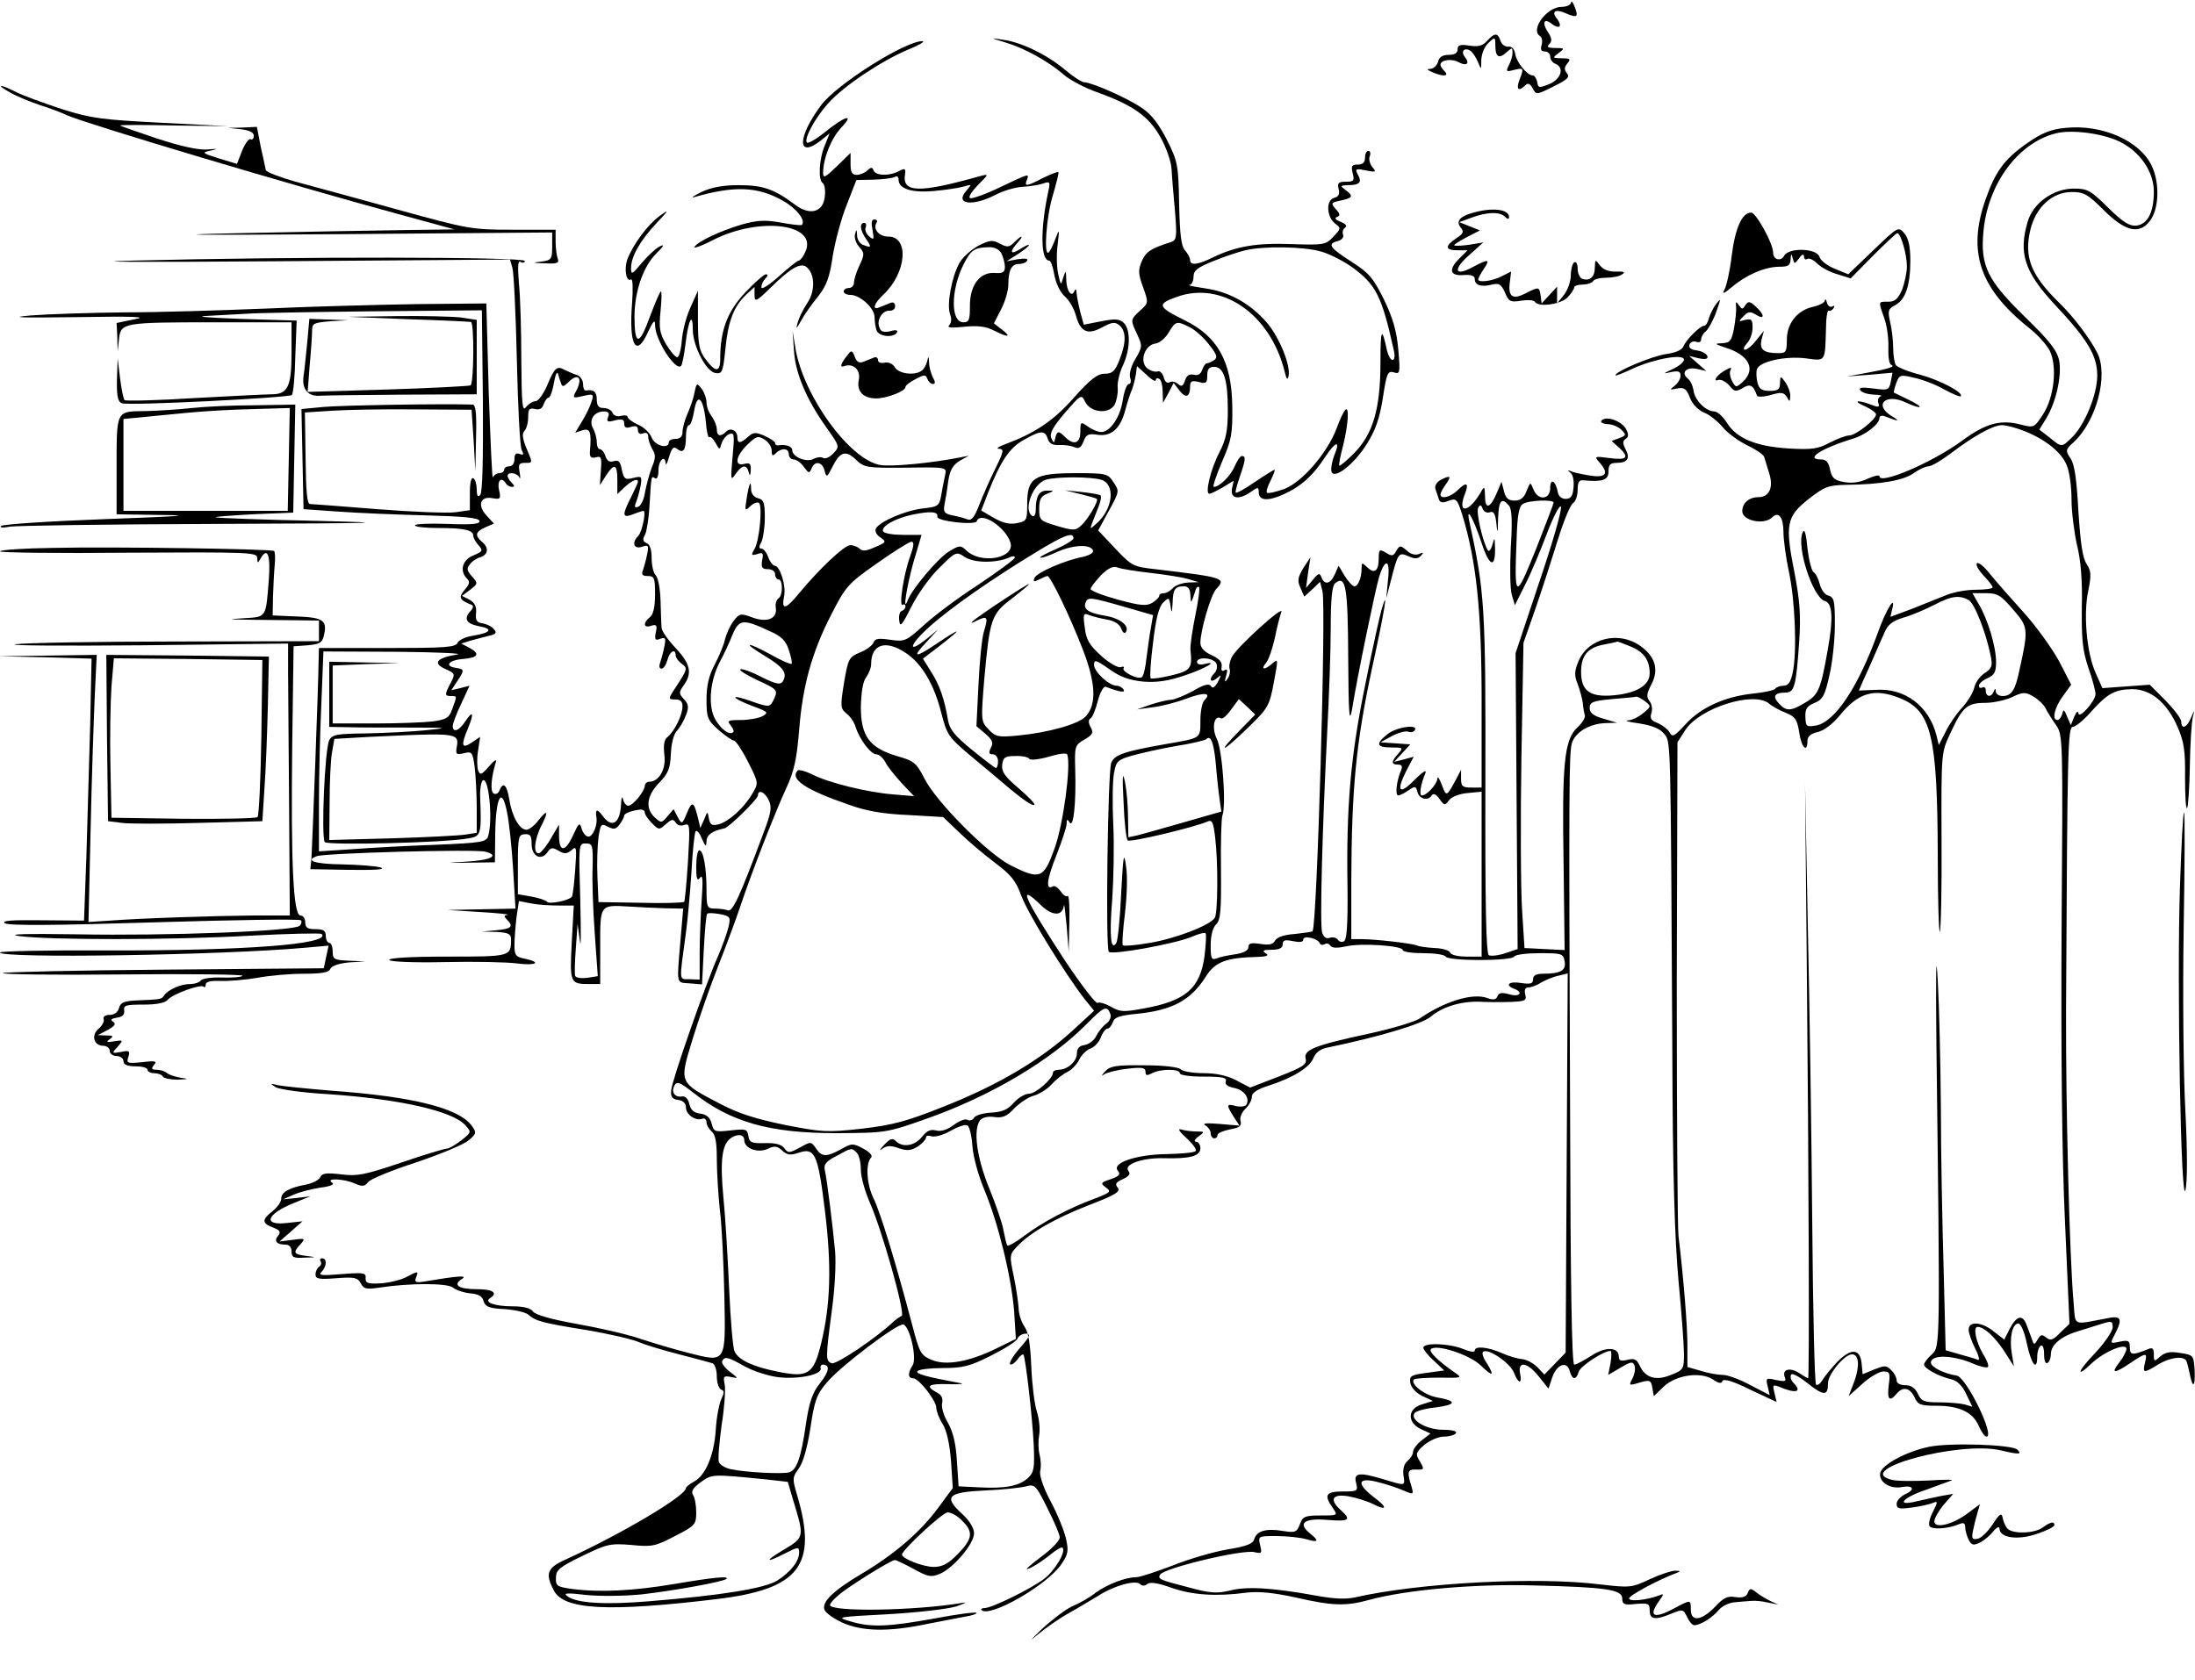 <?xml version="1.0" standalone="no"?>
<!DOCTYPE svg PUBLIC "-//W3C//DTD SVG 20010904//EN"
 "http://www.w3.org/TR/2001/REC-SVG-20010904/DTD/svg10.dtd">
<svg version="1.0" xmlns="http://www.w3.org/2000/svg"
 width="640pt" height="490pt" viewBox="0 0 640 490"
 preserveAspectRatio="xMidYMid meet">
<g transform="translate(0,490) scale(0.1,-0.1)"
fill="#000000" stroke="none">
<path d="M4581 4893 c-1 -7 -13 -13 -28 -13 -43 0 -92 -67 -63 -85 6 -4 8 -15
5 -26 -4 -13 -2 -19 9 -19 9 0 16 -7 16 -15 0 -9 7 -18 15 -21 27 -11 17 -44
-17 -59 -31 -12 -33 -12 -36 6 -2 10 -8 19 -13 19 -16 0 -47 38 -51 62 -2 14
-9 23 -20 22 -10 -1 -20 7 -23 17 -8 24 -17 24 -39 0 -13 -15 -26 -18 -52 -14
-27 4 -34 2 -34 -11 0 -11 -9 -16 -26 -16 -17 0 -28 -6 -31 -20 -3 -11 -13
-20 -22 -21 -12 0 -11 -2 4 -9 32 -14 52 -13 37 2 -7 7 -12 15 -12 19 0 14 32
19 52 8 24 -13 35 -5 19 15 -13 16 -1 29 16 18 7 -4 16 -19 22 -32 10 -25 10
-25 10 6 1 18 10 39 21 49 19 18 20 17 20 -7 0 -34 10 -41 32 -21 17 15 18 15
18 -1 0 -10 -5 -26 -11 -37 -9 -18 -7 -19 15 -13 29 7 30 6 16 -30 -10 -27 -2
-34 17 -15 8 8 14 6 22 -9 10 -19 11 -19 61 6 40 20 48 27 39 38 -9 11 -8 18
1 29 11 13 8 15 -16 15 -28 1 -28 1 -10 15 19 14 18 15 -9 15 -22 0 -26 3 -18
11 9 9 8 18 -4 36 -18 27 -11 42 12 23 9 -7 18 -10 22 -7 3 4 0 13 -7 22 -18
22 -5 30 26 16 33 -14 37 -11 25 20 -5 13 -10 18 -10 12z"/>
<path d="M2932 4776 c54 -16 124 -54 171 -95 18 -15 61 -38 96 -50 105 -38
150 -70 184 -130 17 -30 32 -72 33 -95 1 -22 6 -78 10 -123 6 -75 5 -83 -12
-89 -59 -19 -73 -28 -85 -56 -11 -26 -10 -38 4 -76 16 -45 16 -46 -9 -68 -29
-27 -28 -27 -8 -70 15 -32 15 -36 -5 -70 -13 -21 -19 -44 -16 -55 4 -11 2 -19
-4 -19 -5 0 -13 -20 -17 -45 -7 -51 -37 -95 -63 -95 -9 0 -27 7 -39 16 -21 15
-22 14 -22 -15 0 -34 -19 -41 -44 -16 -19 19 -24 19 -29 -2 -4 -17 -4 -17 -12
0 -5 13 5 32 40 73 47 54 48 55 59 32 16 -32 70 -37 86 -8 6 12 10 33 9 48 -2
15 5 45 15 66 22 47 23 103 3 124 -13 12 -25 13 -66 5 l-51 -10 -10 36 c-5 20
-10 45 -11 56 0 11 -3 14 -6 7 -8 -21 -23 -2 -24 31 -1 30 -1 31 -9 7 -7 -24
-7 -23 -15 13 -4 20 -5 58 -1 85 5 45 5 46 -7 15 -6 -17 -15 -35 -19 -39 -16
-15 -7 107 12 167 10 35 18 65 16 67 -2 2 -22 -6 -45 -17 -48 -25 -55 -26 -47
-6 7 20 9 20 -78 -21 -41 -20 -81 -34 -87 -32 -7 2 3 18 22 38 32 32 33 33 9
27 -181 -51 -231 -50 -221 6 2 16 -1 17 -18 8 -27 -15 -68 -14 -74 2 -4 10 -7
10 -18 0 -7 -7 -21 -13 -31 -13 -14 0 -18 8 -18 32 l0 32 -40 -39 c-33 -32
-40 -36 -40 -20 0 44 24 102 53 133 41 43 10 34 -51 -16 -24 -19 -46 -31 -49
-28 -10 10 23 72 63 116 45 50 155 123 231 155 32 13 51 24 43 25 -50 1 -251
-126 -296 -187 -70 -94 -70 -157 -1 -103 l26 21 -14 -35 c-17 -39 -20 -102 -6
-110 5 -3 8 -20 6 -38 -4 -47 -43 -58 -87 -25 -61 46 -94 57 -165 57 -47 0
-80 -7 -108 -20 -22 -11 -32 -18 -21 -15 118 34 185 31 258 -10 41 -23 68 -58
56 -71 -3 -2 -30 1 -62 7 -46 8 -67 7 -114 -6 -63 -19 -127 -49 -137 -65 -4
-6 22 3 56 21 136 68 305 46 267 -36 -6 -14 -15 -25 -19 -25 -4 0 -30 -21 -58
-46 -28 -25 -51 -40 -51 -32 0 8 5 19 12 26 7 7 8 12 1 12 -5 0 -33 -24 -60
-53 -52 -55 -73 -110 -73 -193 0 -41 -14 -41 -44 0 -17 23 -21 42 -21 113 l0
85 -22 -49 c-12 -26 -23 -69 -25 -96 -2 -26 -8 -48 -13 -49 -6 0 -20 17 -33
38 -19 33 -21 48 -16 97 3 31 4 57 1 57 -3 0 -17 -34 -33 -76 -30 -83 -44 -83
-44 2 0 73 25 146 63 184 23 23 26 29 10 21 -12 -6 -35 -28 -52 -48 -28 -34
-31 -35 -31 -15 0 34 27 81 74 131 37 39 38 42 9 21 -34 -25 -77 -82 -94 -127
-10 -28 -3 -67 11 -58 5 3 6 -28 3 -69 -10 -124 12 -162 47 -83 15 32 20 36
20 19 0 -43 60 -136 76 -119 3 3 9 33 13 66 8 68 21 93 21 40 0 -48 39 -123
66 -127 20 -3 22 3 29 70 8 81 24 124 61 159 l24 22 0 -23 c0 -22 4 -21 48 22
61 60 90 75 107 56 22 -22 21 -71 -2 -103 -11 -17 -23 -41 -27 -55 -6 -22 -5
-21 10 5 9 17 31 48 49 70 25 32 34 56 43 118 7 43 25 111 41 150 l28 72 50 1
c28 1 55 4 62 8 6 4 11 1 11 -8 0 -27 39 -39 104 -33 34 3 72 9 86 13 24 7 24
7 7 -13 -34 -39 19 -46 86 -11 23 12 58 22 77 23 19 1 46 5 59 9 23 8 24 7 17
-25 -23 -108 -22 -199 3 -199 5 0 11 -18 15 -41 4 -23 16 -50 30 -63 14 -12
28 -37 33 -56 13 -48 34 -58 76 -35 30 16 38 17 51 6 20 -17 20 -50 0 -101
-13 -33 -21 -40 -43 -40 -21 0 -42 -16 -90 -70 -60 -68 -113 -103 -201 -136
-19 -7 -27 -13 -17 -13 15 -1 14 -7 -11 -58 -16 -32 -37 -80 -47 -106 -14 -36
-22 -46 -34 -42 -9 4 -29 9 -44 12 -24 5 -27 10 -23 32 3 14 8 45 11 69 5 32
14 46 33 58 l27 15 -25 -5 c-86 -17 -203 -28 -235 -22 -88 17 -220 198 -245
336 l-9 55 4 -58 c4 -66 37 -143 94 -223 39 -55 40 -56 21 -76 -10 -11 -23
-17 -29 -14 -6 4 -18 3 -28 -2 -20 -12 -63 5 -63 25 0 11 -19 18 -42 14 -5 0
-8 2 -8 7 0 4 -14 13 -31 21 -26 11 -32 11 -48 -3 -22 -20 -31 -20 -31 -2 0
21 -20 30 -33 17 -16 -16 -27 -13 -27 7 0 10 -7 27 -15 38 -8 10 -15 28 -15
40 0 11 -6 29 -14 40 -14 18 -15 18 -21 -11 -3 -17 -13 -45 -21 -63 -8 -18
-14 -42 -14 -52 0 -13 -7 -20 -20 -20 -11 0 -20 -4 -20 -10 0 -21 -41 -10 -50
14 -5 13 -22 30 -39 37 -17 8 -31 18 -31 23 0 4 -9 6 -19 3 -12 -3 -22 1 -25
9 -3 8 -15 14 -26 14 -15 0 -20 7 -20 25 0 22 -9 30 -32 26 -5 0 -8 8 -8 19 0
11 -8 23 -17 26 -10 3 -26 10 -36 15 -24 13 -30 7 -52 -46 -11 -25 -26 -45
-33 -45 -8 0 -21 -8 -28 -17 -11 -15 -13 6 -14 137 0 85 -3 186 -7 224 -4 51
-3 67 5 62 7 -4 12 -2 12 3 0 12 -667 13 -1140 1 -157 -4 26 -5 406 -2 l691 5
7 -24 c4 -13 10 -134 13 -269 3 -135 9 -253 14 -262 7 -14 6 -16 -6 -12 -10 4
-15 0 -15 -15 0 -12 -6 -21 -15 -21 -8 0 -15 -4 -15 -10 0 -5 -6 -10 -14 -10
-8 0 -16 -6 -19 -12 -2 -7 -7 104 -12 247 l-7 260 -207 -2 c-113 -2 -309 -7
-436 -13 -126 -5 -311 -11 -410 -11 -99 -1 -223 -5 -275 -9 -68 -6 -32 -7 130
-5 172 3 213 1 173 -6 l-53 -11 2 -41 1 -42 4 36 c5 48 11 49 284 49 l219 0 0
-89 c0 -99 -11 -121 -58 -121 -15 0 -116 -5 -225 -11 -109 -7 -200 -9 -204 -6
-3 4 -9 32 -13 64 l-7 58 -2 -63 c-1 -48 3 -64 14 -68 20 -8 488 16 496 24 4
4 9 54 10 112 l4 105 -165 5 c-104 4 -137 7 -90 9 41 2 91 5 110 6 19 2 181 5
360 7 l325 3 3 -264 c1 -170 -1 -268 -8 -275 -7 -7 -10 -1 -10 16 0 15 -4 30
-10 33 -6 4 -10 -13 -10 -43 l0 -50 -42 -6 c-24 -3 -126 1 -228 9 -101 8 -190
15 -196 15 -9 0 -12 39 -13 134 l-2 133 78 5 c43 3 152 5 243 4 l165 -1 6 -90
5 -90 2 98 c2 72 -1 97 -10 97 -81 3 -388 -2 -436 -7 l-63 -6 3 -146 3 -146
100 -7 c55 -4 170 -9 254 -11 111 -3 156 -7 159 -16 3 -9 -19 -12 -92 -9 -53
2 -96 0 -96 -4 0 -5 31 -8 69 -8 75 0 101 -6 101 -23 0 -6 7 -18 15 -27 14
-16 13 -18 -15 -30 -32 -13 -41 -45 -18 -68 9 -9 7 -16 -7 -32 -19 -22 -16
-30 20 -44 6 -2 5 -9 -2 -17 -22 -23 -14 -38 22 -45 44 -8 38 -19 -15 -28 -22
-3 -43 -13 -46 -21 -5 -13 -39 -15 -205 -15 l-199 0 -1 -37 c-1 -81 -19 -550
-21 -578 l-3 -30 115 -2 c73 -1 106 1 90 7 -14 4 -64 8 -112 9 -81 1 -110 11
-74 24 24 9 460 21 491 13 43 -11 17 -25 -55 -29 -64 -4 -64 -4 9 -3 l74 1 1
87 c2 105 19 135 34 61 6 -27 14 -102 18 -166 l7 -117 -99 -2 -99 -2 95 -6
c52 -3 88 -7 80 -8 -11 -2 -11 -5 -2 -14 20 -20 14 -27 -30 -31 l-43 -4 43 -1
c34 -2 42 -6 42 -21 0 -51 0 -51 -187 -51 -108 0 -172 -4 -168 -10 3 -5 70 -8
163 -6 86 2 181 0 210 -4 55 -7 73 3 22 14 -26 5 -30 10 -30 39 0 19 3 56 6
82 l7 47 36 -7 c20 -4 56 -6 80 -6 l44 0 -6 -109 c-6 -119 -5 -120 54 -120
l29 0 0 109 c0 124 -2 122 85 117 28 -2 74 -4 104 -5 l53 -1 -7 -82 c-12 -144
-15 -133 26 -136 l36 -3 5 101 c3 55 7 103 10 105 3 3 19 2 37 -1 30 -6 32 -9
25 -38 -4 -17 -18 -56 -31 -86 -36 -81 -134 -361 -136 -390 -2 -19 3 -26 21
-28 14 -2 22 -10 22 -22 0 -21 28 -40 48 -33 6 3 12 -2 12 -10 0 -8 7 -20 15
-27 11 -9 15 -32 15 -79 0 -36 4 -104 9 -151 6 -47 11 -159 13 -249 4 -198 6
-195 -104 -167 -40 10 -104 29 -143 42 -38 13 -122 32 -185 43 -72 13 -119 26
-126 36 -7 10 -28 15 -60 15 -52 0 -84 12 -65 24 24 15 8 26 -38 26 -54 0 -72
12 -44 30 18 11 -11 9 -106 -7 -29 -5 -33 -3 -28 11 8 20 7 20 -31 0 -17 -8
-51 -16 -74 -17 -35 -2 -43 1 -42 15 2 16 -6 17 -70 12 -59 -5 -69 -4 -58 7
15 16 16 39 1 39 -5 0 -8 -4 -4 -9 3 -5 1 -12 -5 -16 -5 -3 -10 -13 -10 -22 0
-13 10 -15 61 -11 52 4 62 2 71 -15 9 -17 16 -18 57 -12 86 13 195 13 211 0 8
-7 31 -15 50 -17 25 -2 37 -9 40 -23 5 -16 16 -21 60 -23 30 -2 62 -9 70 -16
22 -19 39 -24 169 -45 66 -11 134 -27 153 -35 18 -8 71 -24 118 -36 47 -12 91
-24 97 -26 7 -2 13 -19 13 -38 0 -19 6 -36 13 -39 9 -3 9 -9 0 -28 -6 -13 -14
-53 -16 -89 -5 -75 -30 -133 -63 -151 -13 -7 -24 -16 -24 -19 0 -23 -192 -136
-352 -209 -53 -24 -59 -41 -33 -90 29 -56 157 -63 474 -25 242 29 296 98 235
304 -14 47 -14 51 5 77 13 18 25 61 34 119 12 80 18 97 48 132 40 48 207 174
223 169 19 -6 40 -98 27 -119 -15 -23 -14 -38 2 -38 16 0 67 -65 67 -86 0 -9
8 -31 19 -48 12 -20 20 -59 24 -108 l5 -78 -42 -57 c-52 -71 -128 -136 -222
-192 -83 -49 -119 -83 -110 -106 3 -9 27 -26 53 -38 57 -25 133 -27 243 -4 41
8 92 18 114 22 21 3 36 9 33 11 -3 3 -57 -4 -120 -16 -138 -25 -187 -27 -247
-9 -44 13 -40 13 109 21 87 5 174 15 200 23 25 9 33 13 16 10 -136 -23 -385
-27 -385 -6 0 4 10 16 23 27 26 24 155 104 166 104 5 0 29 -12 55 -26 42 -23
50 -25 77 -14 39 17 99 87 99 118 0 15 -13 37 -35 57 -55 50 -42 63 68 68 51
2 104 8 119 12 25 7 29 3 62 -64 20 -39 36 -77 36 -85 0 -8 -19 -29 -42 -47
-58 -44 -67 -54 -38 -39 14 7 38 24 54 37 16 13 31 22 34 19 11 -11 -22 -67
-54 -91 -38 -29 -152 -85 -173 -85 -8 0 -12 -3 -9 -6 24 -23 191 73 232 133
21 30 22 40 14 76 -5 22 -25 72 -45 109 -22 41 -33 76 -30 88 3 12 2 33 -2 48
-4 15 -4 41 -1 57 3 17 0 47 -7 69 -7 21 -14 80 -16 130 -3 66 -8 100 -20 117
-9 13 -17 37 -17 54 -1 16 -7 58 -14 92 -13 61 -13 64 10 88 37 40 111 82 211
121 76 29 91 39 82 50 -9 11 -5 16 15 25 19 9 23 16 16 24 -15 19 42 39 104
37 75 -2 106 6 106 29 0 10 -6 19 -12 19 -8 0 -5 7 6 15 19 14 19 15 -6 15
-15 0 -35 3 -45 6 -10 3 -4 -7 16 -25 19 -17 31 -34 27 -38 -4 -5 -42 -8 -84
-9 -89 -1 -161 -26 -143 -48 9 -11 5 -16 -20 -25 -30 -10 -31 -12 -15 -24 17
-12 14 -15 -30 -32 -77 -28 -157 -71 -207 -109 -25 -19 -48 -32 -50 -28 -3 4
-7 23 -11 43 -3 20 -22 75 -42 124 -37 91 -47 172 -26 198 7 8 23 12 42 9 23
-3 36 2 57 25 16 16 41 33 56 37 16 4 40 19 53 33 13 15 34 31 47 37 12 6 27
22 34 36 6 13 21 28 33 32 11 4 25 19 30 33 5 14 14 25 19 25 5 0 12 8 16 19
4 14 19 19 68 24 104 10 159 39 203 109 27 43 60 55 149 57 30 1 36 4 25 11
-11 7 -7 10 18 10 22 0 32 5 32 16 0 12 7 14 30 9 20 -4 30 -3 30 5 0 13 43 3
48 -11 2 -5 8 -6 14 -3 6 4 13 2 17 -4 4 -7 19 -8 46 -2 44 10 165 2 165 -11
0 -5 27 -9 59 -9 33 0 63 -4 66 -10 3 -6 48 -10 100 -10 52 0 97 4 100 10 3 6
37 10 74 10 65 0 69 -1 73 -24 5 -26 -11 -36 -64 -36 -19 0 -28 -5 -28 -16 0
-13 -7 -15 -35 -11 -35 6 -49 -6 -20 -17 28 -10 16 -25 -14 -16 -22 6 -31 5
-35 -6 -4 -10 -12 -11 -29 -5 -42 16 -124 -9 -197 -59 -14 -10 -81 -30 -150
-45 -158 -34 -190 -47 -183 -73 4 -17 -8 -24 -79 -52 l-83 -32 -40 21 c-27 14
-59 21 -95 21 -31 0 -61 5 -67 11 -7 7 -50 12 -108 12 -81 1 -98 -2 -113 -18
-11 -12 -12 -15 -2 -8 8 5 39 13 68 16 42 5 52 3 52 -9 0 -11 4 -12 19 -4 25
13 81 13 81 0 0 -6 30 -10 70 -10 54 0 68 -3 64 -14 -3 -9 5 -15 24 -19 30 -6
47 -30 36 -49 -3 -5 -17 -7 -30 -4 -29 8 -29 4 -7 -31 l17 -26 -58 5 c-36 3
-52 2 -42 -4 9 -5 16 -16 16 -23 0 -8 5 -15 10 -15 6 0 10 4 10 10 0 5 16 12
36 16 28 5 35 10 31 25 -3 10 4 25 14 35 10 9 19 25 19 35 0 12 15 22 53 34
70 23 117 53 127 80 6 15 20 26 42 30 149 31 274 68 300 90 35 30 94 47 151
43 23 -1 62 -1 86 0 38 2 43 4 38 22 -3 13 0 20 9 20 8 0 25 6 37 14 12 7 35
17 50 20 l28 7 -3 -553 -3 -553 -31 -32 -31 -32 -21 22 c-12 12 -32 22 -44 23
-13 1 -40 9 -60 18 -42 18 -78 21 -78 7 0 -6 -16 -3 -35 5 -40 16 -115 19
-115 3 0 -5 14 -23 31 -38 l30 -28 -51 -7 c-46 -6 -51 -9 -48 -29 2 -13 16
-29 34 -38 l32 -15 -32 -10 c-42 -12 -44 -53 -3 -72 l28 -13 -26 -20 c-14 -11
-25 -26 -25 -34 0 -7 -7 -18 -16 -26 -10 -8 -14 -23 -12 -41 5 -33 7 -32 -56
-13 -73 22 -90 20 -82 -10 6 -24 4 -25 -39 -25 -49 0 -56 -10 -29 -48 15 -22
15 -22 -36 -22 -45 0 -52 -3 -60 -26 -9 -23 -14 -25 -50 -19 -48 8 -76 0 -83
-24 -3 -13 -22 -21 -78 -30 -41 -7 -113 -28 -160 -47 -48 -18 -95 -34 -106
-34 -31 0 -85 -21 -118 -45 -16 -13 -47 -31 -69 -40 -21 -10 -61 -41 -90 -68
-33 -32 -37 -37 -10 -14 23 19 63 47 90 62 27 15 65 38 85 50 46 30 110 48
123 35 6 -6 14 -6 21 0 8 7 32 3 71 -11 60 -21 130 -26 219 -14 35 4 78 0 142
-14 109 -25 147 -26 216 -7 106 29 306 47 477 42 212 -5 260 -12 260 -38 0
-17 6 -20 40 -16 36 3 40 1 40 -19 0 -27 16 -29 64 -9 32 13 34 13 45 -10 6
-13 15 -24 21 -24 18 0 53 22 71 44 10 12 31 22 48 23 17 2 39 3 49 4 9 1 31
-1 47 -5 l30 -6 -26 12 c-14 7 -33 19 -41 26 -13 10 -17 10 -22 -4 -4 -11 -15
-15 -36 -12 -23 4 -35 -2 -60 -29 -39 -40 -70 -44 -70 -8 0 30 0 30 -47 5 -61
-33 -78 -25 -46 20 15 21 15 23 1 17 -37 -14 -88 -19 -88 -9 0 9 88 56 140 75
11 4 9 6 -5 6 -11 0 -45 -11 -75 -25 -53 -25 -58 -25 -145 -15 -184 23 -526 5
-715 -38 -27 -6 -64 -4 -117 6 -122 22 -198 27 -247 14 -39 -9 -57 -8 -123 10
-85 22 -88 24 -80 37 13 19 241 74 275 65 21 -5 22 -3 16 21 -6 26 -5 26 47
26 30 0 69 -4 87 -9 37 -11 40 -6 10 18 -35 29 -14 44 53 38 63 -5 70 0 39 28
-35 31 -26 49 21 41 23 -4 55 -14 71 -22 43 -22 45 -11 3 20 -49 38 -47 57 6
45 22 -5 57 -16 76 -24 35 -15 35 -15 29 8 -14 43 -12 52 12 51 26 -1 26 0 10
27 -11 18 -10 23 15 45 16 13 41 24 57 24 16 0 32 5 35 10 4 6 -11 10 -38 10
-47 0 -96 28 -83 48 3 6 31 14 61 17 62 8 64 19 7 29 -38 6 -82 40 -69 53 4 3
37 5 74 5 67 -1 68 -1 43 16 -47 33 -75 60 -68 67 15 16 113 -16 145 -47 36
-35 42 -32 17 8 -9 13 -14 28 -10 31 13 13 79 -32 90 -60 13 -34 25 -35 18 -2
-7 37 22 32 55 -10 l28 -35 11 33 c13 38 43 49 51 18 7 -26 19 -27 26 -2 4 16
72 61 93 61 3 0 3 -16 0 -35 l-7 -35 36 21 c30 18 36 19 41 6 3 -9 0 -25 -6
-37 -11 -20 -10 -21 12 -15 39 12 42 11 46 -14 l4 -23 28 27 c36 35 108 45
144 22 17 -12 26 -13 28 -5 3 8 31 0 81 -25 l77 -36 -6 26 c-6 23 -5 25 12 19
51 -22 70 -16 43 11 -6 6 -10 16 -7 23 2 7 21 -3 48 -24 48 -38 60 -38 60 0 0
26 48 84 70 84 20 0 23 -33 7 -78 l-17 -44 40 36 c22 20 50 36 61 36 19 0 21
-4 16 -40 -5 -42 2 -50 23 -25 18 22 39 18 52 -10 10 -22 17 -25 65 -25 66 0
106 -19 123 -60 7 -16 17 -30 22 -30 26 0 -59 174 -87 178 -38 6 -75 25 -75
38 0 24 65 22 123 -3 20 -9 40 -13 43 -10 4 3 -3 21 -15 40 -19 32 -29 77 -15
77 19 0 49 -28 76 -68 l30 -47 -6 37 c-8 44 1 88 19 88 7 0 18 -25 25 -60 13
-60 30 -81 30 -36 0 14 5 28 10 31 6 4 10 -7 10 -25 0 -18 4 -29 10 -25 6 3
10 16 10 28 1 26 32 51 81 65 18 6 49 15 67 21 29 9 32 8 32 -10 0 -11 -23
-45 -51 -75 -52 -54 -58 -76 -10 -30 36 34 101 61 101 42 0 -7 -9 -25 -21 -40
-26 -33 -14 -33 33 -1 46 31 50 31 42 0 -7 -30 -4 -31 38 -5 34 21 73 26 82
12 3 -5 7 -21 10 -36 9 -47 17 -43 15 6 -3 45 -3 46 -42 52 -30 5 -44 2 -58
-10 -18 -16 -19 -16 -19 6 0 17 -4 21 -17 15 -45 -18 -53 -18 -53 5 0 20 -4
22 -29 17 -29 -6 -29 -6 -15 21 24 46 19 56 -23 47 -102 -19 -91 -25 -97 46
-12 134 -23 576 -22 854 4 765 5 825 20 825 7 0 31 19 52 43 49 55 70 66 121
67 55 0 102 -40 133 -112 18 -42 22 -69 21 -146 0 -52 2 -92 6 -89 3 4 7 60 8
124 1 65 5 129 9 143 5 21 5 21 -5 -2 -12 -30 -29 -37 -29 -13 0 9 -21 36 -46
62 l-46 46 -69 -5 -69 -5 -20 45 c-26 58 -36 172 -21 240 9 45 8 57 -5 77 -12
18 -18 62 -24 154 -5 92 -11 137 -23 154 -15 23 -15 26 10 48 66 62 101 195
68 260 -22 43 -69 105 -110 145 -84 82 -104 134 -85 214 16 66 64 110 121 110
35 0 47 -7 91 -51 64 -64 105 -74 136 -34 27 34 30 111 6 161 -35 74 -145 122
-252 111 -42 -4 -69 -15 -109 -43 -68 -47 -94 -82 -123 -164 -55 -154 -18
-262 128 -378 23 -18 49 -47 58 -64 23 -45 14 -137 -20 -188 -25 -38 -26 -38
-65 -28 -59 15 -102 3 -171 -48 -86 -63 -240 -129 -240 -103 0 5 -15 1 -34 -7
-23 -11 -45 -14 -69 -10 -28 5 -36 12 -41 36 -4 21 -11 30 -26 30 -49 0 -1 32
91 60 38 11 79 43 79 61 0 6 7 8 15 5 38 -15 48 -16 23 -1 -57 33 -21 70 39
41 20 -9 37 -15 40 -13 2 3 -13 12 -34 22 -21 10 -39 19 -41 20 -1 1 2 14 7
28 9 24 12 25 53 15 24 -5 63 -20 87 -34 24 -13 46 -22 48 -20 10 10 -59 47
-118 63 -35 9 -67 22 -71 28 -4 5 -8 28 -8 50 0 22 -4 56 -9 76 -7 33 -6 38
15 49 30 16 44 58 44 130 0 40 -5 64 -17 79 -18 21 -18 21 -91 -49 l-73 -70
-39 16 c-22 9 -42 24 -45 35 -8 25 -89 28 -103 3 -10 -18 -32 -11 -32 9 0 27
-50 117 -64 117 -27 0 -47 -46 -57 -127 -5 -43 -15 -87 -21 -98 -8 -14 -2 -12
22 8 41 35 96 59 138 59 26 0 32 4 33 22 1 17 2 18 6 3 5 -18 5 -18 19 0 8 12
13 13 14 5 0 -7 4 -11 10 -7 5 3 18 -3 29 -14 11 -11 37 -25 59 -31 l38 -12
65 66 c36 36 68 66 71 66 10 0 28 -62 28 -97 0 -18 -7 -49 -14 -68 -12 -27
-21 -35 -40 -35 -30 0 -30 3 -12 -48 8 -22 13 -61 12 -86 -1 -26 2 -47 8 -50
14 -5 -7 -12 -74 -24 l-55 -10 66 5 67 6 -5 -26 c-5 -25 -8 -26 -51 -20 -33 4
-43 3 -38 -5 4 -7 22 -12 39 -13 18 0 27 -3 20 -5 -7 -3 -9 -12 -6 -20 4 -12
0 -13 -22 -4 -40 15 -55 11 -17 -5 17 -8 32 -18 32 -24 0 -14 -59 -61 -78 -61
-10 0 -35 -10 -57 -21 -33 -18 -51 -21 -120 -17 -95 6 -151 29 -180 75 -11 18
-27 32 -36 33 -25 0 -57 32 -61 60 -2 14 -9 30 -17 36 -21 17 -4 35 27 28 l27
-6 -25 22 -25 22 28 -7 c21 -4 28 -2 25 7 -3 7 -16 14 -31 16 -17 2 -24 8 -21
17 3 8 12 11 20 8 8 -3 14 0 14 7 0 7 6 18 14 24 7 6 21 31 30 56 14 39 14 42
1 25 -9 -11 -18 -30 -22 -42 -3 -13 -9 -23 -14 -23 -12 0 -54 -42 -61 -61 -4
-10 -23 -18 -52 -22 -40 -6 -146 -50 -146 -62 0 -2 24 7 53 21 63 28 147 43
147 25 0 -7 -15 -19 -32 -27 -30 -14 -31 -15 -5 -9 21 4 27 2 27 -11 0 -9 -8
-22 -17 -29 -16 -12 -15 -13 7 -8 21 4 27 -1 37 -26 7 -19 23 -36 41 -44 16
-6 41 -26 55 -43 15 -18 47 -41 72 -53 25 -12 47 -27 49 -34 2 -6 8 -27 14
-46 14 -42 1 -71 -31 -71 -27 0 -47 -17 -47 -41 0 -28 64 -41 87 -18 19 19 33
0 33 -42 0 -22 7 -75 16 -117 18 -83 24 -234 11 -294 -6 -28 -13 -38 -27 -38
-10 0 -21 -4 -24 -9 -3 -4 -33 -11 -66 -14 -82 -9 -152 -41 -196 -90 -32 -35
-38 -38 -46 -23 -5 9 -21 21 -34 27 -20 7 -24 14 -19 29 4 12 1 28 -6 36 -9
12 -8 21 6 48 23 43 11 83 -35 114 -62 42 -149 20 -177 -45 -13 -31 -13 -43
-3 -68 6 -16 13 -41 15 -55 1 -14 4 -30 6 -36 2 -7 -8 -23 -22 -36 -38 -35
-45 -105 -40 -401 l3 -248 -59 3 -58 3 -7 110 c-4 61 -5 261 -2 445 l6 335 35
100 c19 55 48 145 65 200 17 55 37 104 45 108 7 4 13 22 13 38 0 23 4 30 18
28 55 -5 72 1 72 26 0 20 5 25 24 25 32 0 40 14 25 41 -8 16 -8 23 1 29 9 6 9
13 1 29 -13 23 -57 39 -71 25 -5 -5 2 -10 17 -11 14 0 32 -8 41 -17 14 -14 14
-16 -7 -24 l-22 -8 20 -18 c33 -30 26 -39 -26 -32 -44 6 -45 5 -30 -12 28 -31
21 -45 -20 -40 -21 3 -47 8 -58 12 -14 6 -16 5 -7 -2 8 -5 12 -23 10 -43 -2
-26 -8 -34 -23 -34 -12 0 -21 8 -23 20 -6 33 -22 42 -22 12 0 -35 -36 -38 -49
-4 -9 22 -9 22 -20 -5 -7 -20 -18 -28 -35 -28 -18 0 -26 7 -31 28 l-7 27 -13
-31 c-19 -46 -35 -52 -35 -12 -1 30 -2 31 -12 13 -34 -59 -69 -66 -48 -9 14
35 7 41 -19 15 -21 -21 -51 -28 -51 -13 0 4 7 18 16 30 17 24 13 27 -16 12
-11 -6 -17 -17 -15 -25 3 -8 7 -22 10 -30 3 -11 10 -13 28 -6 23 9 26 6 41
-42 41 -134 56 -281 56 -542 l0 -252 -30 0 c-26 0 -30 4 -30 26 l0 26 -14 -27
c-28 -52 -29 -53 -42 -17 -7 18 -13 27 -13 18 -1 -16 -31 -49 -45 -49 -9 0 -4
32 10 65 5 12 -8 4 -31 -19 -45 -46 -55 -35 -25 25 l22 42 -29 -8 -28 -7 24
26 23 25 -43 3 -44 3 33 18 c19 10 40 16 48 13 7 -3 16 -1 19 4 12 19 -53 10
-79 -11 -36 -28 -33 -39 11 -39 34 0 35 -1 20 -18 -21 -23 -21 -32 -1 -32 12
0 14 -5 9 -17 -13 -30 -18 -73 -8 -73 5 0 18 7 30 15 19 13 21 13 26 -5 5 -21
32 -27 42 -9 5 6 13 2 22 -11 14 -20 16 -20 28 -4 7 10 30 19 54 21 l41 4 0
-240 0 -241 -44 0 c-25 0 -46 5 -48 12 -2 6 -22 12 -44 13 -21 1 -46 4 -54 8
-17 6 -121 18 -162 18 l-28 0 0 172 c1 268 14 400 59 611 39 179 50 247 30
181 -5 -16 -27 -115 -48 -220 -43 -210 -56 -355 -52 -597 1 -102 -2 -148 -10
-153 -6 -4 -14 -2 -18 4 -4 6 -15 9 -23 6 -11 -4 -18 1 -23 15 -7 23 0 294 15
590 5 96 10 230 10 296 0 89 4 125 13 133 31 25 37 -9 38 -218 1 -162 3 -194
11 -151 16 100 69 354 79 387 18 57 33 52 26 -8 l-5 -54 13 50 c21 83 23 85
51 73 19 -9 28 -8 37 1 9 10 8 11 -6 5 -11 -4 -25 0 -36 11 -18 15 -20 15 -30
-2 -8 -15 -13 -16 -30 -5 -19 11 -21 10 -21 -17 0 -37 -13 -46 -34 -25 -15 14
-16 14 -16 -4 0 -27 -10 -52 -21 -52 -5 0 -18 14 -28 30 l-18 30 -11 -25 c-13
-29 -30 -32 -39 -9 -5 14 -9 13 -25 -7 l-20 -24 6 45 7 45 -21 -32 c-16 -27
-18 -37 -8 -58 l11 -25 23 21 23 22 7 -28 c11 -46 -16 -978 -29 -991 -2 -2
-25 -5 -51 -8 -31 -2 -52 -9 -58 -19 -6 -12 -18 -14 -43 -10 -27 4 -35 2 -35
-9 0 -10 -13 -17 -37 -21 -21 -3 -46 -8 -55 -12 -16 -6 -18 -1 -18 38 0 28 6
52 16 61 13 13 15 41 14 158 -1 79 1 150 4 159 12 29 0 192 -16 224 -16 31 -8
72 12 60 5 -3 18 9 30 26 l22 30 24 -22 24 -23 -45 -46 c-69 -70 -53 -67 20 4
63 61 66 66 79 135 13 68 13 71 -3 57 -23 -21 -37 -20 -20 0 8 9 19 42 26 73
6 31 15 65 19 76 9 23 -125 -98 -143 -129 -7 -12 -10 -28 -8 -36 3 -8 0 -22
-6 -30 -8 -12 -9 -9 -4 9 5 17 4 21 -5 16 -7 -4 -10 -1 -8 11 2 13 -7 23 -29
33 -22 10 -33 22 -33 36 0 36 30 139 46 157 30 32 24 34 -178 58 -64 7 -69 10
-116 60 l-50 53 31 57 c31 56 31 58 14 83 -17 26 -21 27 -111 27 -120 0 -141
-13 -141 -89 0 -49 -1 -51 -31 -57 -21 -4 -41 1 -67 16 l-36 21 20 52 c36 91
62 131 104 154 49 28 62 29 70 3 4 -13 14 -19 33 -18 15 1 35 -2 44 -6 13 -6
20 -2 27 16 8 21 14 24 41 20 40 -6 67 18 81 72 6 23 15 50 20 61 4 11 9 31
11 44 l3 23 28 -25 c15 -15 27 -21 27 -16 0 6 5 7 10 4 6 -3 10 -21 10 -38 l1
-32 16 29 15 29 17 -22 c18 -24 31 -19 31 12 0 15 5 18 25 13 22 -6 25 -3 25
19 0 18 5 25 20 25 28 0 40 -37 40 -126 0 -59 -5 -85 -24 -122 -27 -52 -43
-122 -30 -122 5 0 23 9 40 19 l31 19 -5 -24 c-5 -29 21 -33 56 -8 20 14 22 14
22 -1 0 -25 25 -28 72 -7 51 23 86 54 123 111 31 46 44 47 25 2 -6 -16 -10
-37 -8 -45 5 -27 64 17 102 77 26 41 38 74 48 136 11 73 14 80 32 75 18 -6 19
-2 13 67 -5 55 -16 92 -42 146 -31 62 -43 77 -95 110 -64 41 -71 52 -39 60 11
3 18 11 15 19 -3 7 0 16 6 20 7 5 2 11 -13 17 -15 6 -19 11 -11 14 10 4 10 9
-3 23 -15 17 -15 19 14 25 36 8 38 13 14 31 -16 12 -16 13 8 14 33 0 41 8 28
31 -9 17 -6 18 23 12 30 -6 32 -5 19 10 -7 9 -11 24 -7 32 3 8 1 15 -4 15 -6
0 -10 -9 -10 -20 0 -14 -7 -20 -21 -20 -18 0 -20 -4 -15 -25 6 -22 3 -25 -20
-25 -22 0 -25 -4 -21 -21 4 -15 0 -23 -13 -26 -25 -7 -22 -57 4 -76 16 -12 16
-14 -6 -37 -22 -24 -28 -25 -121 -22 -103 4 -163 -6 -231 -39 -45 -22 -66 -24
-66 -7 0 6 -7 19 -15 28 -11 12 -15 47 -17 135 -2 113 -4 124 -35 186 -23 45
-45 75 -72 93 -41 29 -146 75 -169 76 -8 0 -32 16 -55 35 -51 44 -129 82 -182
89 -39 6 -39 6 7 -8z m3246 -288 c61 -29 102 -88 102 -147 0 -60 -18 -95 -51
-99 -20 -2 -39 10 -82 52 -51 51 -61 56 -100 56 -60 0 -119 -42 -135 -97 -27
-91 -9 -146 77 -239 98 -104 126 -151 126 -209 0 -57 -38 -148 -76 -183 -28
-27 -28 -27 -63 2 l-30 23 21 34 c28 47 45 123 37 167 -6 29 -26 56 -99 127
-110 107 -131 150 -122 248 12 139 100 260 211 288 46 12 135 0 184 -23z
m-2325 -322 c25 -7 65 -28 89 -45 70 -51 87 -84 122 -243 4 -16 2 -28 -4 -28
-5 0 -12 12 -16 28 -15 71 -19 64 -19 -35 0 -136 -22 -210 -78 -266 -21 -21
-40 -37 -42 -35 -2 2 3 28 11 58 15 60 19 119 6 104 -5 -5 -16 -29 -25 -54
-27 -71 -100 -156 -152 -176 -25 -9 -48 -14 -51 -11 -3 3 2 19 11 36 8 17 14
31 11 31 -2 0 -28 -16 -56 -35 -29 -20 -54 -34 -57 -32 -2 2 4 23 12 47 17 49
18 60 6 60 -5 0 -14 -14 -21 -30 -12 -28 -44 -60 -61 -60 -4 0 7 33 24 73 28
64 31 82 30 163 -2 130 -43 203 -139 250 -79 39 -82 47 -23 68 132 48 274 -51
315 -219 5 -21 8 -25 11 -12 7 30 -26 112 -63 156 -48 55 -109 90 -180 100
-33 5 -53 9 -46 10 6 0 12 11 12 24 0 18 11 27 59 46 32 13 74 27 92 31 55 13
172 11 222 -4z m-383 -221 c16 -8 41 -31 56 -51 23 -29 25 -37 13 -45 -8 -5
-17 -9 -21 -9 -4 0 -9 -9 -13 -19 -4 -12 -12 -17 -24 -14 -13 3 -21 -2 -26
-17 -5 -16 -10 -19 -20 -10 -8 7 -19 9 -25 5 -7 -4 -14 2 -17 15 -3 11 -11 19
-17 17 -7 -3 -20 1 -30 8 -25 19 -9 69 23 73 13 2 30 17 39 33 20 33 23 34 62
14z m-1834 -163 c3 -11 7 -10 20 2 30 31 45 14 23 -26 -10 -19 -9 -20 21 -13
30 7 32 6 25 -16 -4 -13 -16 -39 -28 -58 l-20 -33 21 7 c23 7 27 -5 22 -62 -1
-16 3 -20 17 -17 16 5 18 0 15 -38 l-3 -43 18 28 c24 37 33 34 33 -13 l0 -41
22 21 c21 19 38 26 38 15 0 -3 -9 -23 -20 -45 -27 -53 -26 -62 6 -50 14 6 28
10 30 10 9 0 -4 -62 -15 -73 -20 -20 -13 -39 10 -32 20 7 21 4 16 -21 -3 -16
-9 -37 -12 -46 -6 -14 -2 -18 14 -18 19 0 21 -6 21 -54 0 -35 -5 -58 -15 -66
-21 -17 -19 -33 4 -25 15 5 18 1 13 -20 -4 -21 -1 -24 13 -18 16 5 17 2 12
-23 -3 -16 -9 -37 -12 -46 -4 -11 -3 -18 4 -18 6 0 13 11 17 25 6 25 24 35 24
14 0 -7 8 -18 18 -25 18 -14 18 -14 -26 -81 -13 -21 -13 -23 7 -23 15 0 21 -6
21 -20 0 -25 -23 -72 -43 -89 -11 -8 -13 -24 -10 -52 6 -41 -15 -79 -44 -79
-7 0 -13 -6 -13 -12 -1 -17 -35 -58 -48 -58 -6 0 -13 8 -15 18 -3 11 -5 7 -6
-10 -2 -60 -27 -76 -55 -36 -15 20 -21 18 -17 -6 4 -21 -10 -56 -23 -56 -8 0
-16 10 -20 23 -6 20 -8 18 -26 -21 -22 -48 -40 -48 -40 1 l0 32 -23 -39 c-12
-22 -28 -41 -34 -44 -19 -6 -16 38 6 81 22 43 17 48 -11 12 -11 -14 -26 -25
-33 -25 -20 0 -42 38 -50 88 -7 43 -18 54 -29 26 -3 -8 -11 -12 -17 -8 -10 6
-7 47 7 92 3 9 -6 4 -20 -13 -22 -25 -26 -27 -32 -12 -3 10 -4 36 0 58 l6 40
-25 -17 c-29 -19 -32 -9 -10 43 18 44 14 53 -9 18 -18 -27 -36 -33 -36 -12 0
6 11 36 25 65 l24 52 -27 -7 -26 -6 17 26 c22 33 21 35 -3 39 -36 5 -22 23 20
26 45 4 51 15 18 33 l-23 12 25 8 c14 4 38 10 53 14 23 5 27 9 17 20 -6 8 -21
15 -33 17 -17 2 -21 9 -19 30 2 19 -4 30 -19 39 l-22 11 24 18 c23 18 23 19 5
39 -15 17 -16 23 -6 35 6 9 20 18 31 21 23 8 25 28 4 45 -21 18 -19 29 10 42
l25 11 -21 23 c-28 30 -19 58 17 51 23 -4 25 -2 19 24 -6 28 7 40 20 19 3 -5
11 -10 18 -10 8 0 8 3 -1 12 -7 7 -12 16 -12 20 0 13 28 9 34 -4 3 -7 4 -1 1
15 -4 22 -2 27 15 27 24 0 24 -2 4 45 -11 27 -12 41 -5 48 6 6 11 24 11 40 0
24 3 28 20 24 13 -3 21 1 25 14 4 10 10 19 14 19 5 0 12 19 16 43 4 23 9 35
12 27 2 -8 6 -21 9 -28z m422 -112 c2 -28 7 -48 10 -45 3 3 11 -4 18 -16 12
-22 12 -22 18 -2 4 12 14 24 23 27 14 6 15 -2 9 -66 -6 -68 -6 -72 9 -50 19
27 32 28 38 5 3 -13 5 -11 6 6 1 19 -3 22 -19 18 -30 -8 -25 23 9 56 26 25 31
27 50 15 12 -7 21 -22 21 -32 0 -16 3 -17 12 -8 17 17 38 15 38 -3 0 -8 6 -15
14 -15 8 0 22 -10 30 -22 14 -19 16 -19 22 -5 9 24 31 21 38 -5 6 -22 7 -21
23 10 22 45 39 50 69 21 24 -23 32 -24 146 -23 117 2 119 1 114 -20 -2 -11 -8
-37 -11 -57 -6 -35 -9 -37 -55 -42 -50 -6 -123 -37 -136 -58 -4 -7 1 -18 11
-25 21 -15 21 -15 -19 -32 -20 -9 -32 -10 -40 -2 -5 5 -18 10 -27 10 -17 0
-89 -68 -148 -139 -40 -49 -53 -52 -45 -11 7 31 -12 90 -27 90 -5 0 -14 11
-19 25 -5 14 -14 25 -20 25 -7 0 -8 6 0 19 5 11 10 43 10 71 0 43 -3 53 -20
57 -12 3 -20 14 -20 26 0 30 -6 17 -13 -27 -6 -37 -5 -38 12 -21 11 9 22 12
25 7 9 -15 0 -106 -13 -131 -12 -21 -11 -22 7 -17 16 6 19 3 14 -19 -3 -20 0
-25 17 -25 12 0 21 -6 21 -15 0 -8 5 -15 10 -15 13 0 13 -47 0 -55 -6 -4 -10
-16 -8 -27 5 -32 -24 -45 -68 -29 -35 13 -38 12 -55 -10 -10 -13 -21 -37 -25
-53 -3 -16 -17 -49 -30 -74 -17 -32 -24 -61 -24 -102 0 -54 3 -60 35 -89 20
-17 40 -31 45 -31 5 0 24 -28 41 -62 31 -61 31 -62 13 -92 -24 -42 -69 -82
-98 -90 -20 -5 -25 -2 -29 16 -4 23 -4 23 -14 -2 l-11 -25 -7 30 c-12 48 -17
50 -32 14 -14 -34 -15 -34 -27 -12 l-12 23 -18 -21 c-17 -20 -18 -20 -37 -3
-28 26 -24 63 13 101 27 28 32 42 34 83 1 30 8 58 17 68 9 9 21 30 27 46 9 23
8 32 -6 47 -15 16 -15 20 0 41 25 35 19 62 -24 108 -22 23 -41 50 -41 59 -1 9
-2 44 -3 78 -1 35 -7 68 -14 75 -7 7 -12 29 -12 50 0 25 -5 41 -15 44 -11 5
-12 11 -4 25 5 11 11 49 13 87 5 88 5 84 16 77 6 -4 10 7 10 24 0 29 19 46 21
19 0 -7 5 2 10 20 8 26 13 31 23 23 18 -15 26 -4 26 36 0 18 4 33 9 33 5 0 11
19 15 42 9 55 27 38 34 -32z m-285 14 c-5 -14 -2 -16 20 -10 21 5 27 3 27 -9
0 -12 6 -15 20 -10 14 4 20 2 20 -9 0 -10 6 -13 15 -10 10 4 15 0 15 -10 0 -9
6 -25 12 -36 10 -16 10 -26 -1 -52 -7 -18 -16 -51 -20 -72 -3 -22 -12 -41 -20
-44 -11 -4 -12 0 -6 14 4 11 10 32 13 48 4 27 3 28 -22 22 -23 -6 -27 -3 -33
24 -4 24 -10 29 -23 25 -13 -4 -20 1 -25 15 -3 11 -11 20 -16 20 -5 0 -9 9 -9
21 0 11 -5 29 -11 40 -13 24 3 49 32 49 13 0 17 -5 12 -16z m4129 -41 c61 -24
109 -62 124 -100 8 -18 14 -63 14 -100 0 -37 8 -97 16 -133 11 -44 16 -103 14
-180 -1 -94 2 -127 19 -177 12 -34 21 -69 21 -77 0 -21 -49 -75 -50 -56 -1 8
-6 4 -12 -10 l-10 -25 -11 25 c-8 21 -11 22 -14 8 -3 -10 -9 -18 -14 -18 -17
0 -9 36 16 70 l24 33 -35 68 c-20 37 -66 101 -102 141 -37 41 -81 91 -99 113
-17 22 -35 37 -39 32 -4 -4 5 -20 19 -35 15 -16 27 -31 27 -35 0 -4 -22 -7
-49 -7 -27 0 -66 -7 -87 -16 -22 -9 -67 -27 -100 -40 l-62 -23 5 22 c12 47
-18 -1 -42 -69 -57 -158 -125 -260 -180 -270 -28 -5 -30 -3 -31 25 -1 24 5 32
27 41 24 10 30 22 43 80 9 38 16 105 16 148 0 69 -2 80 -19 85 -10 2 -21 17
-25 33 -4 16 -12 32 -18 35 -6 4 -14 36 -18 70 -4 44 -9 59 -14 46 -19 -41 30
-191 65 -200 22 -6 25 -50 8 -143 -20 -114 -27 -131 -65 -153 -43 -26 -56 -26
-77 -3 -20 21 -13 32 19 32 26 0 31 18 40 150 5 75 2 117 -14 201 -28 140 -23
163 42 214 46 36 57 40 111 41 100 1 165 13 195 34 15 11 35 20 43 20 9 0 37
17 64 37 67 51 124 83 150 83 13 0 42 -8 65 -17z m-2692 -142 c43 -12 36 -85
-13 -128 -23 -20 -23 -25 6 49 6 15 9 30 6 33 -3 3 -28 7 -55 10 l-49 5 45
-11 c25 -6 46 -12 48 -14 6 -6 -26 -60 -45 -77 -17 -16 -23 -16 -71 -2 -50 15
-52 17 -52 50 0 27 5 37 23 44 22 9 22 9 1 9 -24 1 -34 -16 -34 -55 0 -14 -4
-22 -10 -19 -28 17 2 95 40 106 32 9 128 9 160 0z m1190 -76 c8 -10 10 -44 5
-122 -3 -59 -2 -121 3 -138 l9 -30 30 60 c17 33 45 100 63 148 18 48 37 84 41
80 5 -5 -23 -103 -62 -218 l-70 -210 3 -432 3 -431 -36 -12 c-20 -7 -42 -9
-48 -6 -8 5 -11 149 -10 504 1 513 -2 555 -47 762 -10 48 13 6 36 -64 23 -70
41 -75 39 -11 -1 29 -1 29 -8 5 -4 -14 -10 -20 -13 -15 -15 25 -35 113 -28
124 5 10 9 9 13 -3 4 -9 13 -13 21 -10 11 4 16 -4 19 -33 3 -32 4 -30 5 15 2
53 10 63 32 37z m130 9 c0 -3 -24 -65 -52 -137 -60 -148 -63 -147 -56 31 2 69
7 95 18 102 16 11 90 14 90 4z m-1797 -41 c-3 -13 111 -26 115 -13 11 30 83
-16 98 -62 15 -47 -88 -65 -130 -22 -15 14 -19 14 -50 -5 -32 -20 -106 -108
-119 -141 -16 -42 -4 37 16 109 l24 81 -53 0 c-29 0 -55 4 -59 10 -8 14 36 39
86 49 52 11 75 9 72 -6z m397 -63 c0 -5 -23 -19 -50 -31 -28 -12 -49 -23 -47
-25 2 -3 25 5 51 17 48 21 97 22 103 3 2 -6 -11 -14 -29 -18 -53 -10 -136 -46
-142 -62 -4 -11 -2 -12 14 -4 10 5 21 10 24 10 9 0 66 -118 103 -214 38 -98
41 -160 9 -195 -20 -23 -111 -48 -196 -56 -60 -6 -67 -4 -88 18 -22 23 -22 26
-12 148 16 174 20 188 80 233 27 21 50 40 50 42 0 5 -150 -94 -165 -109 -5 -5
1 -4 13 3 31 15 34 11 21 -31 -6 -19 -13 -89 -16 -155 l-6 -122 26 -22 c21
-18 24 -27 16 -41 -7 -15 -6 -19 6 -19 8 0 15 -9 15 -20 0 -11 -3 -20 -6 -20
-3 0 -34 24 -70 53 -50 41 -65 59 -70 87 -10 61 -25 104 -50 142 l-23 37 42
32 c78 60 74 63 -9 7 -57 -38 -65 -35 -23 9 l34 37 -34 -28 c-57 -45 -50 -17
9 36 61 55 183 140 310 217 82 50 110 61 110 41z m-476 -52 c-19 -51 -34 -149
-22 -142 4 3 8 1 8 -5 0 -5 -5 -11 -11 -13 -6 -2 -9 -15 -7 -28 2 -21 8 -14
35 40 18 36 54 87 81 113 49 49 50 49 76 32 26 -17 90 -18 129 -1 9 5 17 4 16
0 0 -5 -48 -40 -106 -79 -59 -38 -131 -92 -160 -119 -51 -46 -55 -48 -97 -42
-34 5 -45 4 -49 -8 -4 -9 -21 -22 -40 -29 -32 -14 -34 -18 -46 -88 -11 -69
-11 -75 7 -90 11 -8 23 -26 27 -40 11 -35 44 -79 60 -79 8 0 19 -10 26 -22 6
-13 28 -40 48 -62 l36 -38 -60 5 c-76 6 -189 34 -236 58 -20 10 -39 15 -43 12
-24 -25 21 -56 149 -100 49 -18 100 -27 172 -30 l103 -6 48 -46 c26 -25 73
-65 104 -88 45 -34 60 -51 76 -96 20 -53 126 -225 183 -299 l29 -36 -64 -59
c-93 -85 -219 -159 -371 -219 -112 -45 -151 -55 -243 -66 -100 -11 -116 -10
-223 11 -83 17 -135 33 -190 62 -120 63 -119 59 -80 187 18 59 52 157 76 217
24 61 52 137 63 170 32 96 101 274 134 345 24 52 31 86 38 170 10 129 37 228
95 340 41 80 48 88 132 147 48 34 93 62 100 63 9 0 8 -11 -3 -42z m701 -49
c44 -5 94 -13 110 -18 l30 -9 -31 -1 c-17 -1 -37 -8 -44 -16 -7 -8 -19 -15
-26 -15 -8 0 -14 -3 -14 -8 0 -4 -9 -13 -20 -20 -17 -10 -34 -9 -100 9 -44 12
-80 26 -80 31 0 5 14 23 30 40 21 21 36 28 48 23 9 -4 53 -11 97 -16z m116
-66 c1 -26 2 -24 15 16 2 8 7 11 10 9 3 -3 -2 -41 -11 -84 -9 -44 -15 -88 -14
-99 6 -55 1 -61 -56 -75 -30 -7 -57 -11 -60 -8 -3 3 0 50 7 104 8 69 17 104
29 116 17 17 18 16 22 -10 3 -22 4 -21 6 9 1 41 7 49 33 49 13 0 18 -8 19 -27z
m2398 -40 c45 -52 46 -56 19 -178 -12 -58 -23 -75 -49 -75 -11 0 -19 6 -20 13
0 10 -2 10 -6 0 -7 -18 -23 -16 -23 3 0 8 -4 12 -10 9 -5 -3 -10 -1 -10 5 0 6
11 16 25 22 20 9 25 18 25 47 0 45 -24 124 -50 168 l-19 33 39 0 c34 0 44 -6
79 -47z m-2580 4 l73 -21 -6 -35 c-4 -20 -9 -60 -13 -89 -3 -29 -9 -55 -14
-57 -11 -8 -59 16 -53 26 3 5 -1 6 -9 3 -7 -2 -33 12 -56 33 -34 31 -44 46
-48 82 -6 41 -4 44 13 37 10 -4 34 -10 52 -13 21 -4 36 -13 41 -26 5 -13 10
-16 14 -10 11 18 -18 40 -60 47 -49 8 -65 19 -58 38 7 18 13 17 124 -15z
m2451 23 c17 -9 51 -95 65 -166 5 -26 2 -34 -18 -47 -14 -9 -28 -28 -31 -44
-4 -15 -20 -41 -36 -58 -15 -16 -37 -48 -47 -69 l-20 -39 -7 29 c-22 85 -92
138 -177 132 -27 -1 -49 -2 -49 -2 0 1 14 33 31 70 17 38 36 83 44 100 10 23
23 33 56 43 24 7 64 24 89 37 50 26 72 29 100 14z m-3493 -92 c32 -14 45 -28
53 -54 7 -20 10 -37 8 -40 -3 -2 -29 9 -59 26 -73 40 -87 38 -19 -3 55 -33 67
-51 52 -75 -7 -10 -20 -7 -61 13 -28 15 -56 25 -62 23 -6 -2 16 -16 50 -32 57
-26 59 -29 49 -52 -13 -28 -13 -28 -68 -9 -62 22 -61 11 1 -13 49 -18 51 -20
32 -31 -12 -6 -41 -11 -64 -11 -36 0 -40 -2 -29 -15 7 -9 11 -18 8 -20 -10
-11 -35 7 -52 36 -22 38 -17 110 12 167 11 20 28 56 37 79 20 48 31 49 112 11z
m2506 -43 c40 -16 57 -40 57 -79 0 -35 -39 -58 -106 -64 -68 -6 -94 13 -94 68
0 48 19 71 66 80 21 4 40 8 40 9 1 0 18 -6 37 -14z m-2111 -20 c47 -32 82 -92
103 -176 16 -62 21 -69 81 -120 36 -30 77 -64 92 -77 58 -50 93 -75 98 -69 3
2 -18 24 -46 48 -40 34 -50 48 -48 68 3 22 8 26 38 26 19 1 38 -3 41 -8 3 -5
29 -2 57 6 30 9 52 12 54 6 11 -34 -12 -204 -37 -273 -32 -89 -42 -93 -128
-50 -66 33 -218 186 -252 254 -23 45 -30 51 -80 65 -80 24 -105 58 -105 143 1
43 6 74 15 86 8 11 15 28 15 39 0 59 43 72 102 32z m-1310 -4 c-59 -10 -71
-25 -34 -42 29 -13 30 -14 16 -41 -18 -34 -18 -38 1 -38 18 0 18 1 4 -37 -9
-26 -16 -31 -56 -37 -25 -3 -101 -6 -169 -6 l-124 0 0 85 0 84 98 4 97 3 -102
2 -103 2 0 -95 0 -95 58 -1 c31 -1 111 -1 177 -1 113 0 116 -1 45 -8 -41 -4
-119 -8 -172 -9 -85 -1 -99 -3 -108 -20 -13 -25 -24 -282 -13 -297 8 -10 353
-2 420 11 36 6 37 13 33 121 -1 23 3 45 8 48 17 10 29 -112 16 -160 -5 -20
-14 -22 -157 -28 -84 -3 -194 -9 -244 -13 l-93 -6 0 140 c0 77 3 208 7 291 l6
152 216 -1 c120 -1 197 -5 173 -8z m2002 -79 c39 -3 73 2 120 18 60 20 103 45
56 33 -11 -3 -20 0 -20 6 0 17 50 13 57 -5 3 -8 1 -20 -6 -27 -17 -17 -13 -31
6 -16 15 13 15 12 4 -10 -9 -16 -16 -20 -20 -12 -6 8 -20 5 -52 -14 -24 -13
-53 -25 -64 -26 -11 0 -38 -7 -60 -14 l-40 -14 45 6 c25 3 69 14 98 25 53 20
76 18 54 -4 -7 -7 -12 -33 -12 -59 0 -54 3 -51 -100 -69 -120 -21 -151 -31
-160 -55 -10 -27 -17 -541 -7 -551 10 -10 191 23 240 43 20 9 39 14 42 11 3
-3 1 -33 -3 -67 -13 -94 -55 -130 -176 -152 -60 -11 -70 -11 -97 5 -16 9 -33
14 -39 11 -5 -3 -47 52 -94 122 -122 187 -141 231 -71 163 33 -32 63 -33 67
-1 1 9 4 -18 8 -59 l6 -75 2 84 c1 46 -1 81 -5 78 -3 -4 -13 2 -20 13 -8 11
-18 18 -23 15 -22 -13 -18 20 10 90 16 41 30 83 30 93 0 13 2 14 9 3 11 -17
19 57 16 155 -2 68 -1 71 27 87 24 14 27 20 18 36 -7 13 -7 22 0 26 5 3 15 26
21 51 7 26 17 43 23 41 42 -16 58 -18 52 -8 -4 6 -13 11 -20 11 -22 0 -66 40
-66 61 0 16 5 15 45 -13 32 -23 59 -32 99 -36z m2205 -48 c93 -37 110 -110
111 -463 0 -123 3 -222 6 -218 3 3 6 122 5 264 -1 257 -1 258 25 313 36 78 49
90 102 90 24 0 60 8 79 17 31 15 39 15 61 2 14 -8 30 -23 36 -34 5 -11 19 -33
31 -50 20 -29 20 -40 16 -593 -2 -359 1 -669 10 -857 l13 -296 -27 -26 c-21
-22 -29 -24 -41 -14 -12 10 -16 9 -25 -6 -8 -15 -11 -16 -15 -3 -3 8 -10 28
-16 43 -12 35 -30 31 -51 -10 l-15 -30 -30 23 c-35 29 -74 32 -74 6 0 -10 9
-35 19 -55 11 -21 14 -36 8 -33 -7 3 -30 10 -53 16 l-41 12 -6 240 c-4 133 -8
345 -8 472 -1 127 -5 292 -9 366 -5 92 -6 32 -4 -185 11 -890 11 -881 -13
-905 -13 -11 -23 -25 -23 -30 0 -11 44 -35 80 -43 17 -4 32 -19 43 -43 l18
-37 -23 7 c-13 3 -46 6 -74 6 -44 0 -52 3 -62 25 -8 17 -20 25 -37 25 -15 0
-25 6 -25 14 0 8 -7 22 -16 30 -13 14 -19 14 -49 2 l-34 -14 -3 31 c-4 44 -31
46 -71 5 -17 -18 -37 -42 -43 -53 -7 -11 -15 -17 -19 -13 -4 4 -9 215 -11 470
-2 255 -8 648 -13 873 l-8 410 5 -520 c6 -620 8 -1215 4 -1215 -1 0 -14 7 -27
16 -27 17 -50 10 -41 -13 5 -12 0 -13 -25 -8 -30 7 -31 6 -25 -18 l6 -26 -56
29 c-31 17 -67 30 -81 30 -14 0 -43 5 -64 12 l-39 11 0 63 c0 57 -11 195 -26
319 -3 28 -5 363 -5 745 l2 695 23 36 c43 65 200 114 244 77 9 -8 31 -20 49
-27 27 -11 33 -19 39 -57 6 -44 24 -62 24 -25 0 13 9 21 30 26 18 4 43 23 63
47 55 68 101 82 176 52z m-743 -9 c19 -15 19 -15 -5 -35 -13 -11 -33 -21 -45
-21 -11 -1 4 -5 34 -9 37 -6 60 -15 72 -30 20 -25 19 3 24 -925 1 -361 7 -547
18 -670 9 -93 16 -190 16 -215 0 -43 -2 -46 -38 -60 -43 -18 -75 -9 -91 27 -9
19 -16 22 -36 17 -19 -5 -25 -2 -25 9 0 29 -39 30 -80 3 -22 -14 -44 -26 -50
-26 -7 0 -11 239 -12 723 -4 978 -3 1058 5 1089 9 32 52 58 99 59 l33 1 -40
12 c-29 8 -40 17 -40 31 0 17 9 21 65 26 36 3 68 6 71 7 3 1 14 -5 25 -13z
m-3480 -101 c16 -4 20 -11 16 -31 -4 -23 -2 -25 20 -20 24 6 26 4 32 -40 3
-25 6 -79 6 -119 l0 -73 -32 -5 c-18 -3 -115 -8 -215 -11 l-183 -5 1 107 c0
60 3 126 7 148 l7 40 105 6 c168 8 214 9 236 3z m2229 -82 c3 -37 8 -83 11
-103 l5 -36 -108 -31 c-59 -17 -120 -34 -135 -38 l-28 -6 -1 58 c0 33 -4 79
-9 104 -7 33 -8 17 -4 -60 2 -57 8 -108 12 -111 6 -7 194 38 233 55 13 6 17
-2 22 -46 9 -73 8 -220 -1 -235 -14 -22 -116 -61 -190 -73 -40 -7 -75 -10 -78
-7 -3 2 0 44 6 93 6 51 8 110 3 139 -6 43 -8 32 -14 -81 -3 -72 -10 -137 -14
-144 -16 -26 -21 19 -12 128 4 59 6 157 3 217 -3 61 -2 128 2 149 6 36 11 40
52 52 25 7 82 20 128 28 46 7 86 17 89 20 13 13 22 -8 28 -72z m-1303 -107 c9
-20 6 -36 -15 -92 -70 -188 -91 -234 -105 -228 -7 3 -25 5 -38 5 -22 0 -24 4
-24 54 0 65 -9 116 -21 116 -5 0 -9 -21 -9 -47 0 -37 3 -44 11 -33 8 11 9 -7
5 -64 -3 -43 -6 -114 -6 -156 l0 -77 -29 1 c-32 1 -31 -12 -11 136 5 36 12
115 16 175 3 61 9 114 12 120 3 5 12 -4 18 -20 11 -25 13 -26 14 -9 0 19 17
31 52 38 13 2 98 86 98 96 0 19 21 10 32 -15z m-362 -35 c0 -5 9 -19 21 -31
20 -20 21 -20 40 -3 17 15 22 16 29 5 5 -8 15 -11 25 -7 17 6 17 -1 11 -106
-4 -62 -9 -115 -11 -118 -2 -3 -59 -5 -127 -3 l-123 2 -3 73 c-2 40 0 92 3
116 6 39 8 41 27 31 18 -9 24 -8 35 7 7 10 13 21 13 25 0 7 22 15 48 18 6 0
12 -3 12 -9z m-330 -91 c0 -36 27 -51 46 -25 10 15 15 15 32 5 17 -10 24 -10
38 1 15 14 16 10 11 -58 -3 -41 -7 -76 -10 -78 -10 -11 -67 -22 -72 -14 -3 4
-23 11 -45 15 l-40 7 0 87 c0 80 2 87 20 88 16 1 20 -4 20 -28z m178 -66 c-2
-38 1 -125 6 -194 l9 -126 -31 -5 c-17 -2 -33 0 -35 6 -2 6 -1 43 2 81 l5 70
7 -50 c3 -27 3 25 1 118 -5 165 -5 167 16 167 20 0 21 -5 20 -67z m1509 -429
c4 -10 -1 -22 -12 -30 -10 -7 -23 -24 -29 -36 -6 -13 -22 -24 -34 -26 -15 -2
-22 -10 -22 -24 0 -23 -26 -47 -52 -48 -10 0 -18 -4 -18 -9 0 -17 -50 -61 -70
-61 -12 0 -31 -12 -44 -26 -17 -20 -33 -27 -65 -29 -24 -1 -47 -8 -51 -15 -4
-7 -13 -10 -19 -6 -6 4 -24 -3 -40 -15 -19 -14 -37 -20 -52 -16 -16 4 -27 -1
-41 -19 -21 -26 -56 -32 -76 -12 -10 10 -17 7 -35 -12 -12 -13 -14 -18 -5 -11
13 10 25 11 49 2 24 -8 35 -7 55 5 13 9 24 21 24 26 0 6 7 7 16 4 9 -3 33 3
54 15 21 12 43 20 50 17 6 -2 13 -28 15 -58 2 -32 17 -87 35 -130 41 -98 79
-255 87 -355 l5 -80 -57 -28 c-80 -39 -147 -51 -189 -33 -31 13 -35 21 -55 97
-49 186 -95 336 -114 374 -20 40 -24 102 -7 119 5 5 -4 16 -23 26 -30 16 -34
16 -65 -2 -43 -23 -56 -23 -73 3 -14 20 -15 20 -47 2 -30 -16 -34 -17 -45 -2
-8 11 -26 16 -57 15 -39 -1 -45 2 -48 21 -3 20 -7 21 -52 16 -46 -5 -49 -4
-55 20 -5 18 -15 27 -33 29 -18 2 -28 10 -32 28 -4 16 -12 24 -22 22 -21 -3
-32 13 -21 33 7 12 16 8 52 -20 111 -88 224 -120 421 -120 144 1 145 1 264 43
186 66 361 170 466 277 48 49 58 53 67 29z m-1067 -369 c0 -24 38 -39 68 -26
20 10 28 9 43 -5 14 -13 24 -14 48 -6 47 16 56 -4 76 -167 20 -162 17 -275
-11 -390 -22 -90 -38 -100 -129 -81 -69 14 -111 33 -123 58 -5 9 -12 91 -16
182 -4 91 -11 212 -17 270 -10 107 -4 155 24 172 19 12 37 9 37 -7z m328 -37
c7 -7 12 -29 12 -50 0 -20 12 -63 26 -95 36 -81 105 -327 93 -331 -5 -2 -15
-9 -22 -15 -50 -48 -169 -128 -182 -123 -18 7 -18 14 0 151 9 63 13 138 10
175 -7 74 -23 205 -30 237 -4 16 3 26 33 41 45 25 45 25 60 10z m502 -534 c0
-4 -14 -22 -31 -41 -16 -19 -27 -38 -24 -42 4 -3 13 3 21 13 7 11 16 18 18 15
6 -7 26 -180 30 -262 3 -69 1 -81 -17 -98 -26 -23 -65 -31 -142 -27 l-60 3 -5
75 c-3 52 -12 86 -27 112 -12 20 -19 46 -16 56 3 14 -2 24 -16 31 -35 19 -24
26 36 24 32 -1 47 1 33 3 -102 19 -130 27 -125 35 4 5 37 9 74 9 58 0 79 5
140 36 40 20 75 42 78 50 5 14 33 20 33 8z m-827 -90 c26 -14 70 -28 99 -31
59 -6 124 8 121 26 -2 6 1 11 6 11 22 0 19 -20 -8 -54 -22 -28 -31 -53 -41
-118 -14 -99 -27 -136 -49 -142 -20 -6 -129 0 -170 9 -16 3 -32 13 -35 21 -3
8 1 56 8 107 8 50 12 104 9 119 -5 24 -3 26 18 22 23 -5 23 -5 -4 16 -15 12
-25 26 -21 31 8 14 17 11 67 -17z m63 -329 l61 -7 15 -51 c34 -113 35 -110
-32 -150 -53 -32 -46 -36 10 -7 38 19 40 19 40 2 0 -26 -25 -57 -64 -82 -38
-23 -163 -43 -371 -60 -130 -11 -213 -6 -240 14 -14 10 -4 11 56 4 42 -4 112
-3 161 2 96 11 238 37 246 45 10 9 -36 5 -153 -15 -120 -20 -216 -25 -299 -14
-42 6 -46 9 -45 33 0 22 11 31 77 63 72 35 81 37 143 32 60 -6 70 -4 127 26
59 30 62 34 62 69 0 20 -4 43 -9 50 -7 11 -1 21 22 38 34 24 31 24 193 8z
m569 -120 c34 -33 31 -53 -12 -97 -28 -29 -45 -38 -71 -38 -30 0 -92 24 -92
36 0 13 117 122 133 123 10 0 29 -10 42 -24z"/>
<path d="M30 4630 c19 -11 58 -27 85 -36 28 -9 64 -22 80 -30 59 -26 658 -205
965 -288 l165 -45 -145 -2 c-80 -1 -296 -5 -480 -9 -235 -5 -150 -6 287 -3
l623 5 0 -41 c0 -37 -2 -40 -32 -44 -28 -3 -26 -4 11 -5 36 -2 42 1 37 14 -3
9 -6 31 -6 50 l0 34 -125 0 c-121 0 -130 2 -337 59 -117 32 -250 69 -296 81
-46 13 -85 28 -87 34 -1 6 -8 37 -15 69 l-11 57 -42 -2 -42 -1 38 -4 c24 -3
37 -9 37 -19 0 -8 -4 -13 -9 -10 -5 3 -16 -12 -25 -33 l-15 -39 -53 16 c-50
16 -51 17 -23 23 23 5 20 6 -10 3 -26 -2 -77 9 -147 32 -60 20 -108 37 -108
38 0 2 71 2 158 0 l157 -2 -195 10 c-175 9 -205 13 -290 40 -52 17 -112 39
-132 49 -49 25 -63 24 -18 -1z"/>
<path d="M4293 4279 c-38 -11 -49 -25 -33 -44 9 -11 6 -17 -14 -30 -34 -23
-33 -35 4 -35 l29 0 -25 -25 c-32 -32 -26 -51 15 -47 21 1 31 -2 31 -12 0 -18
19 -24 50 -16 21 5 27 1 38 -23 11 -27 16 -29 47 -24 19 3 37 2 40 -3 10 -17
76 -8 96 13 10 11 19 24 19 29 0 4 11 8 24 8 14 0 28 5 31 10 3 6 21 10 38 10
18 0 39 4 47 10 10 6 5 9 -18 8 -21 -1 -38 6 -47 18 -14 18 -14 18 -15 -7 0
-27 -15 -40 -37 -32 -7 3 -13 16 -13 29 0 14 -4 22 -10 19 -5 -3 -10 -21 -10
-38 0 -18 -9 -43 -20 -57 l-20 -25 0 24 0 25 -22 -24 -23 -25 -3 23 c-4 26 -5
26 -43 7 -38 -20 -52 -11 -47 30 l4 33 -28 -14 c-27 -14 -68 -19 -68 -9 0 3 7
17 16 30 20 30 15 31 -34 5 -52 -28 -56 -5 -6 38 l39 35 -42 -7 c-24 -3 -43
-4 -43 -1 0 2 17 13 38 24 l37 19 -30 12 -30 12 35 13 c45 17 83 18 98 3 8 -8
12 -8 12 -1 0 23 -49 29 -107 12z"/>
<path d="M2544 4229 c5 -28 4 -30 -9 -19 -9 7 -14 19 -11 27 3 7 1 13 -4 13
-15 0 -12 -23 6 -48 16 -23 15 -26 -10 -16 -9 3 -17 16 -17 28 -1 18 -2 18 -6
3 -3 -10 3 -27 12 -37 16 -18 16 -22 1 -54 -9 -19 -16 -41 -16 -50 0 -9 -7
-16 -15 -16 -8 0 -15 -4 -15 -10 0 -5 8 -10 19 -10 29 0 71 -39 71 -65 0 -13
3 -30 6 -39 7 -18 49 -22 59 -6 4 7 -2 9 -19 4 -19 -4 -28 -2 -32 11 -9 22 9
50 30 49 9 -1 16 5 16 13 0 10 -6 13 -15 9 -8 -3 -22 -9 -30 -12 -23 -10 -18
10 11 37 67 63 76 169 14 169 -27 0 -46 22 -34 41 3 5 0 9 -7 9 -8 0 -9 -10
-5 -31z"/>
<path d="M2957 4193 c-14 -14 -20 -15 -41 -4 -21 12 -30 11 -62 -5 -21 -11
-46 -33 -56 -50 -23 -40 -38 -122 -28 -150 5 -13 4 -26 -2 -32 -8 -8 5 -9 44
-5 39 4 63 1 86 -11 41 -21 53 -20 23 3 l-23 18 21 41 c12 23 21 55 21 71 0
42 9 61 30 61 11 0 22 4 25 10 4 6 -7 7 -27 4 l-33 -6 33 21 c17 11 32 23 32
26 0 3 -11 -2 -25 -11 -29 -19 -33 -9 -8 18 20 23 13 24 -10 1z m-37 -32 c5
-11 10 -29 10 -39 0 -16 -6 -20 -31 -18 -44 2 -72 -38 -71 -99 0 -38 -3 -45
-19 -45 -38 0 -37 95 1 170 21 41 31 48 72 49 17 1 31 -6 38 -18z"/>
<path d="M5321 4024 c0 -6 -15 -14 -31 -18 -48 -9 -80 -48 -80 -96 0 -36 -3
-40 -24 -40 -44 0 -56 10 -50 39 l7 26 -22 -27 c-12 -16 -27 -28 -33 -28 -6 0
-4 8 5 18 10 10 17 31 17 46 0 24 -3 27 -22 23 -20 -6 -20 -5 -4 11 13 14 20
14 36 4 26 -16 26 0 -1 24 -17 16 -22 16 -30 4 -8 -13 -10 -13 -19 0 -8 12
-10 11 -8 -5 1 -11 -2 -39 -6 -62 -7 -37 -12 -43 -35 -44 -23 -1 -22 -2 10
-13 69 -21 90 -64 50 -100 -19 -17 -20 -17 -31 3 -6 12 -8 26 -4 32 4 8 0 8
-14 0 -25 -13 -41 -36 -21 -29 7 2 21 -5 31 -16 15 -19 19 -19 39 -8 22 14 31
9 42 -22 1 -4 19 -4 40 2 31 9 38 8 47 -6 8 -15 9 -15 10 4 0 11 -7 29 -15 40
-14 19 -14 18 -15 -3 0 -19 -6 -23 -30 -23 -23 0 -31 5 -36 25 -3 14 -4 31 -1
39 9 22 82 38 141 31 60 -8 57 -12 60 84 0 33 4 57 8 55 4 -2 10 1 14 7 4 7 3
9 -4 5 -6 -3 -13 2 -15 11 -3 10 -5 13 -6 7z"/>
<path d="M1190 3969 c96 -3 178 -7 183 -8 10 -1 9 -178 -1 -185 -4 -2 -113 -8
-242 -12 l-233 -7 6 78 c4 43 7 88 7 101 0 21 5 23 53 27 l52 3 -57 2 -56 2
-6 -67 c-4 -38 -8 -83 -11 -100 -5 -40 14 -61 52 -57 15 1 124 2 241 3 l212 1
0 109 0 108 -46 7 c-26 3 -110 5 -188 4 l-141 -2 175 -7z"/>
<path d="M2474 3868 c-23 -28 -27 -41 -13 -36 27 10 49 -11 43 -40 -7 -33 13
-54 51 -54 30 0 85 21 85 33 0 5 13 15 29 23 26 14 30 14 35 1 3 -8 10 -15 16
-15 7 0 8 6 0 19 -5 11 -11 30 -11 43 -1 20 -2 21 -6 3 -3 -11 -10 -23 -17
-27 -21 -14 -66 -8 -77 11 -7 11 -19 16 -31 13 -10 -2 -18 1 -18 8 0 7 -6 10
-12 7 -7 -3 -21 -8 -30 -12 -13 -5 -20 -1 -26 15 -6 17 -10 19 -18 8z"/>
<path d="M560 3710 c-36 -4 -97 -8 -136 -9 -87 -1 -84 5 -84 -173 l0 -128 133
-2 c95 -1 50 -4 -165 -12 -163 -6 -300 -15 -305 -20 -5 -5 6 -6 26 -2 18 3
288 7 600 8 495 2 532 3 291 9 -151 3 -282 8 -290 10 -8 2 39 5 105 9 l120 5
3 158 3 157 -118 -2 c-65 0 -147 -4 -183 -8z m282 -150 l-3 -150 -240 0 -239
0 0 134 0 134 113 11 c115 12 181 16 302 19 l70 2 -3 -150z"/>
<path d="M153 3302 c-84 -1 -153 -6 -153 -10 0 -4 169 -6 375 -4 353 2 375 1
375 -15 1 -17 1 -17 11 0 19 32 28 7 23 -61 -9 -115 -6 -111 -72 -115 -62 -4
-62 -4 151 -6 l67 -1 0 -30 0 -30 -417 -1 c-230 0 -440 -4 -468 -8 -27 -4 140
-5 373 -3 l422 5 0 -84 c0 -46 2 -225 3 -397 l2 -312 -100 0 c-117 -1 -333 -8
-424 -15 l-63 -4 6 262 c3 144 9 319 12 390 l6 127 -143 -2 -144 -2 136 -3
136 -4 -4 -192 c-3 -105 -8 -277 -11 -382 l-7 -190 -124 1 c-89 1 -119 -1
-106 -9 13 -7 152 -6 437 3 230 7 421 10 425 6 4 -3 2 -11 -3 -16 -16 -16
-389 -30 -649 -25 -146 2 -208 1 -170 -5 88 -12 444 -12 675 1 111 6 204 8
208 5 29 -30 -224 -49 -625 -48 -172 1 -313 -2 -313 -6 0 -18 649 -8 891 14
l67 6 -7 -33 -7 -33 -464 -4 c-256 -2 -468 -7 -472 -10 -4 -4 154 -6 350 -4
196 2 353 0 349 -4 -3 -4 -31 -6 -61 -5 -30 1 -57 -3 -61 -9 -3 -5 -17 -10
-31 -10 -28 0 -65 -17 -76 -34 -7 -11 -11 -11 -84 -14 -32 -2 -43 -6 -47 -22
-3 -12 -14 -20 -27 -20 -13 0 -20 -5 -18 -12 3 -7 -4 -19 -14 -28 -23 -18 -15
-50 13 -50 10 0 19 -7 19 -15 0 -8 9 -15 20 -15 11 0 20 -7 20 -15 0 -10 11
-15 35 -15 19 0 35 -4 35 -10 0 -5 9 -10 19 -10 11 0 23 -4 26 -10 3 -5 23 -9
43 -9 34 2 34 2 7 6 -16 3 -34 9 -39 14 -6 5 -19 9 -29 9 -15 0 -17 3 -8 14
10 11 4 13 -35 8 -43 -4 -46 -3 -40 15 6 18 3 20 -21 15 -27 -5 -28 -4 -10 15
17 20 17 20 -10 16 -22 -4 -25 -2 -13 6 12 9 10 11 -10 11 l-25 1 29 15 c21
12 25 18 16 24 -9 6 -6 9 11 12 16 2 23 9 21 21 -2 15 5 17 56 17 39 0 64 5
71 14 14 17 97 47 105 38 3 -3 6 0 6 7 0 8 15 11 43 10 23 -1 71 3 107 9 36 7
97 12 136 12 53 0 73 4 77 14 4 9 24 16 54 19 l48 3 -47 2 c-44 2 -48 4 -48
27 0 14 -4 25 -10 25 -5 0 -10 9 -10 20 0 16 -7 20 -30 20 -23 0 -30 4 -30 20
0 11 -6 20 -14 20 -21 0 -28 152 -24 495 l4 290 41 3 c34 3 42 7 47 27 11 45
0 54 -77 57 l-72 3 1 55 c1 30 3 72 5 92 2 21 1 39 -2 41 -6 6 -473 13 -646 9z"/>
<path d="M312 2748 l3 -243 40 -5 c22 -3 123 -3 225 0 l185 5 6 95 c4 52 8
160 10 240 l3 145 -237 3 -237 2 2 -242z m450 2 c-2 -124 -7 -228 -11 -233 -4
-4 -102 -6 -217 -5 l-209 3 -3 150 c-2 83 0 187 3 233 l7 82 216 -2 217 -3 -3
-225z"/>
<path d="M6356 2309 c-9 -274 3 -930 16 -880 6 21 6 111 0 230 -6 108 -8 348
-5 534 3 185 4 337 1 337 -3 0 -8 -99 -12 -221z"/>
<path d="M804 1729 c10 -6 78 -16 150 -20 209 -14 364 -49 402 -90 19 -21 19
-21 -11 -45 -17 -13 -36 -24 -42 -24 -7 0 -67 -18 -134 -41 -106 -36 -128 -40
-175 -34 -43 5 -55 3 -60 -8 -3 -8 -22 -18 -42 -22 -49 -9 -72 -22 -72 -41 0
-9 -11 -25 -25 -36 -32 -25 -32 -36 1 -48 20 -8 24 -13 15 -24 -13 -15 -5 -26
21 -26 11 0 18 -7 18 -20 0 -17 6 -20 38 -18 36 1 36 1 5 5 -37 5 -40 9 -17
34 15 17 14 18 -22 13 l-39 -5 33 29 34 30 -46 -5 c-71 -8 -59 26 20 58 l49
20 -40 -5 -40 -4 30 13 c17 8 52 17 78 21 32 4 44 10 35 15 -21 14 37 11 67
-3 21 -9 28 -9 38 4 6 9 70 35 141 58 70 24 139 52 152 64 23 19 24 23 10 42
-37 52 -172 86 -411 103 -71 6 -141 13 -155 16 -23 6 -23 5 -6 -6z"/>
<path d="M5623 680 c-66 -14 -138 -53 -141 -77 -4 -26 30 -47 64 -40 33 6 39
-8 9 -21 -14 -7 -25 -19 -25 -28 0 -14 7 -16 43 -11 24 3 51 9 61 13 17 7 17
5 2 -25 -9 -17 -14 -36 -10 -42 7 -11 55 -8 87 6 12 5 17 3 17 -10 0 -9 5 -25
10 -36 9 -16 14 -17 33 -8 12 6 30 21 39 33 10 12 18 15 18 8 0 -27 52 -35
108 -16 28 9 52 21 52 26 0 12 -12 9 -34 -7 -24 -18 -90 -20 -104 -2 -5 6 -11
20 -13 31 -3 15 -9 11 -29 -20 -14 -21 -33 -40 -44 -42 -16 -3 -18 1 -13 25 3
15 9 39 13 52 l7 24 -35 -26 c-43 -33 -98 -47 -98 -24 0 8 12 30 27 48 l28 32
-35 -6 c-19 -4 -52 -11 -73 -16 -61 -15 -40 11 29 34 32 12 66 24 74 27 8 3
-22 3 -66 0 -45 -2 -94 -2 -108 2 -117 29 196 114 317 86 56 -13 63 -12 49 2
-15 15 -198 21 -259 8z"/>
</g>
</svg>

